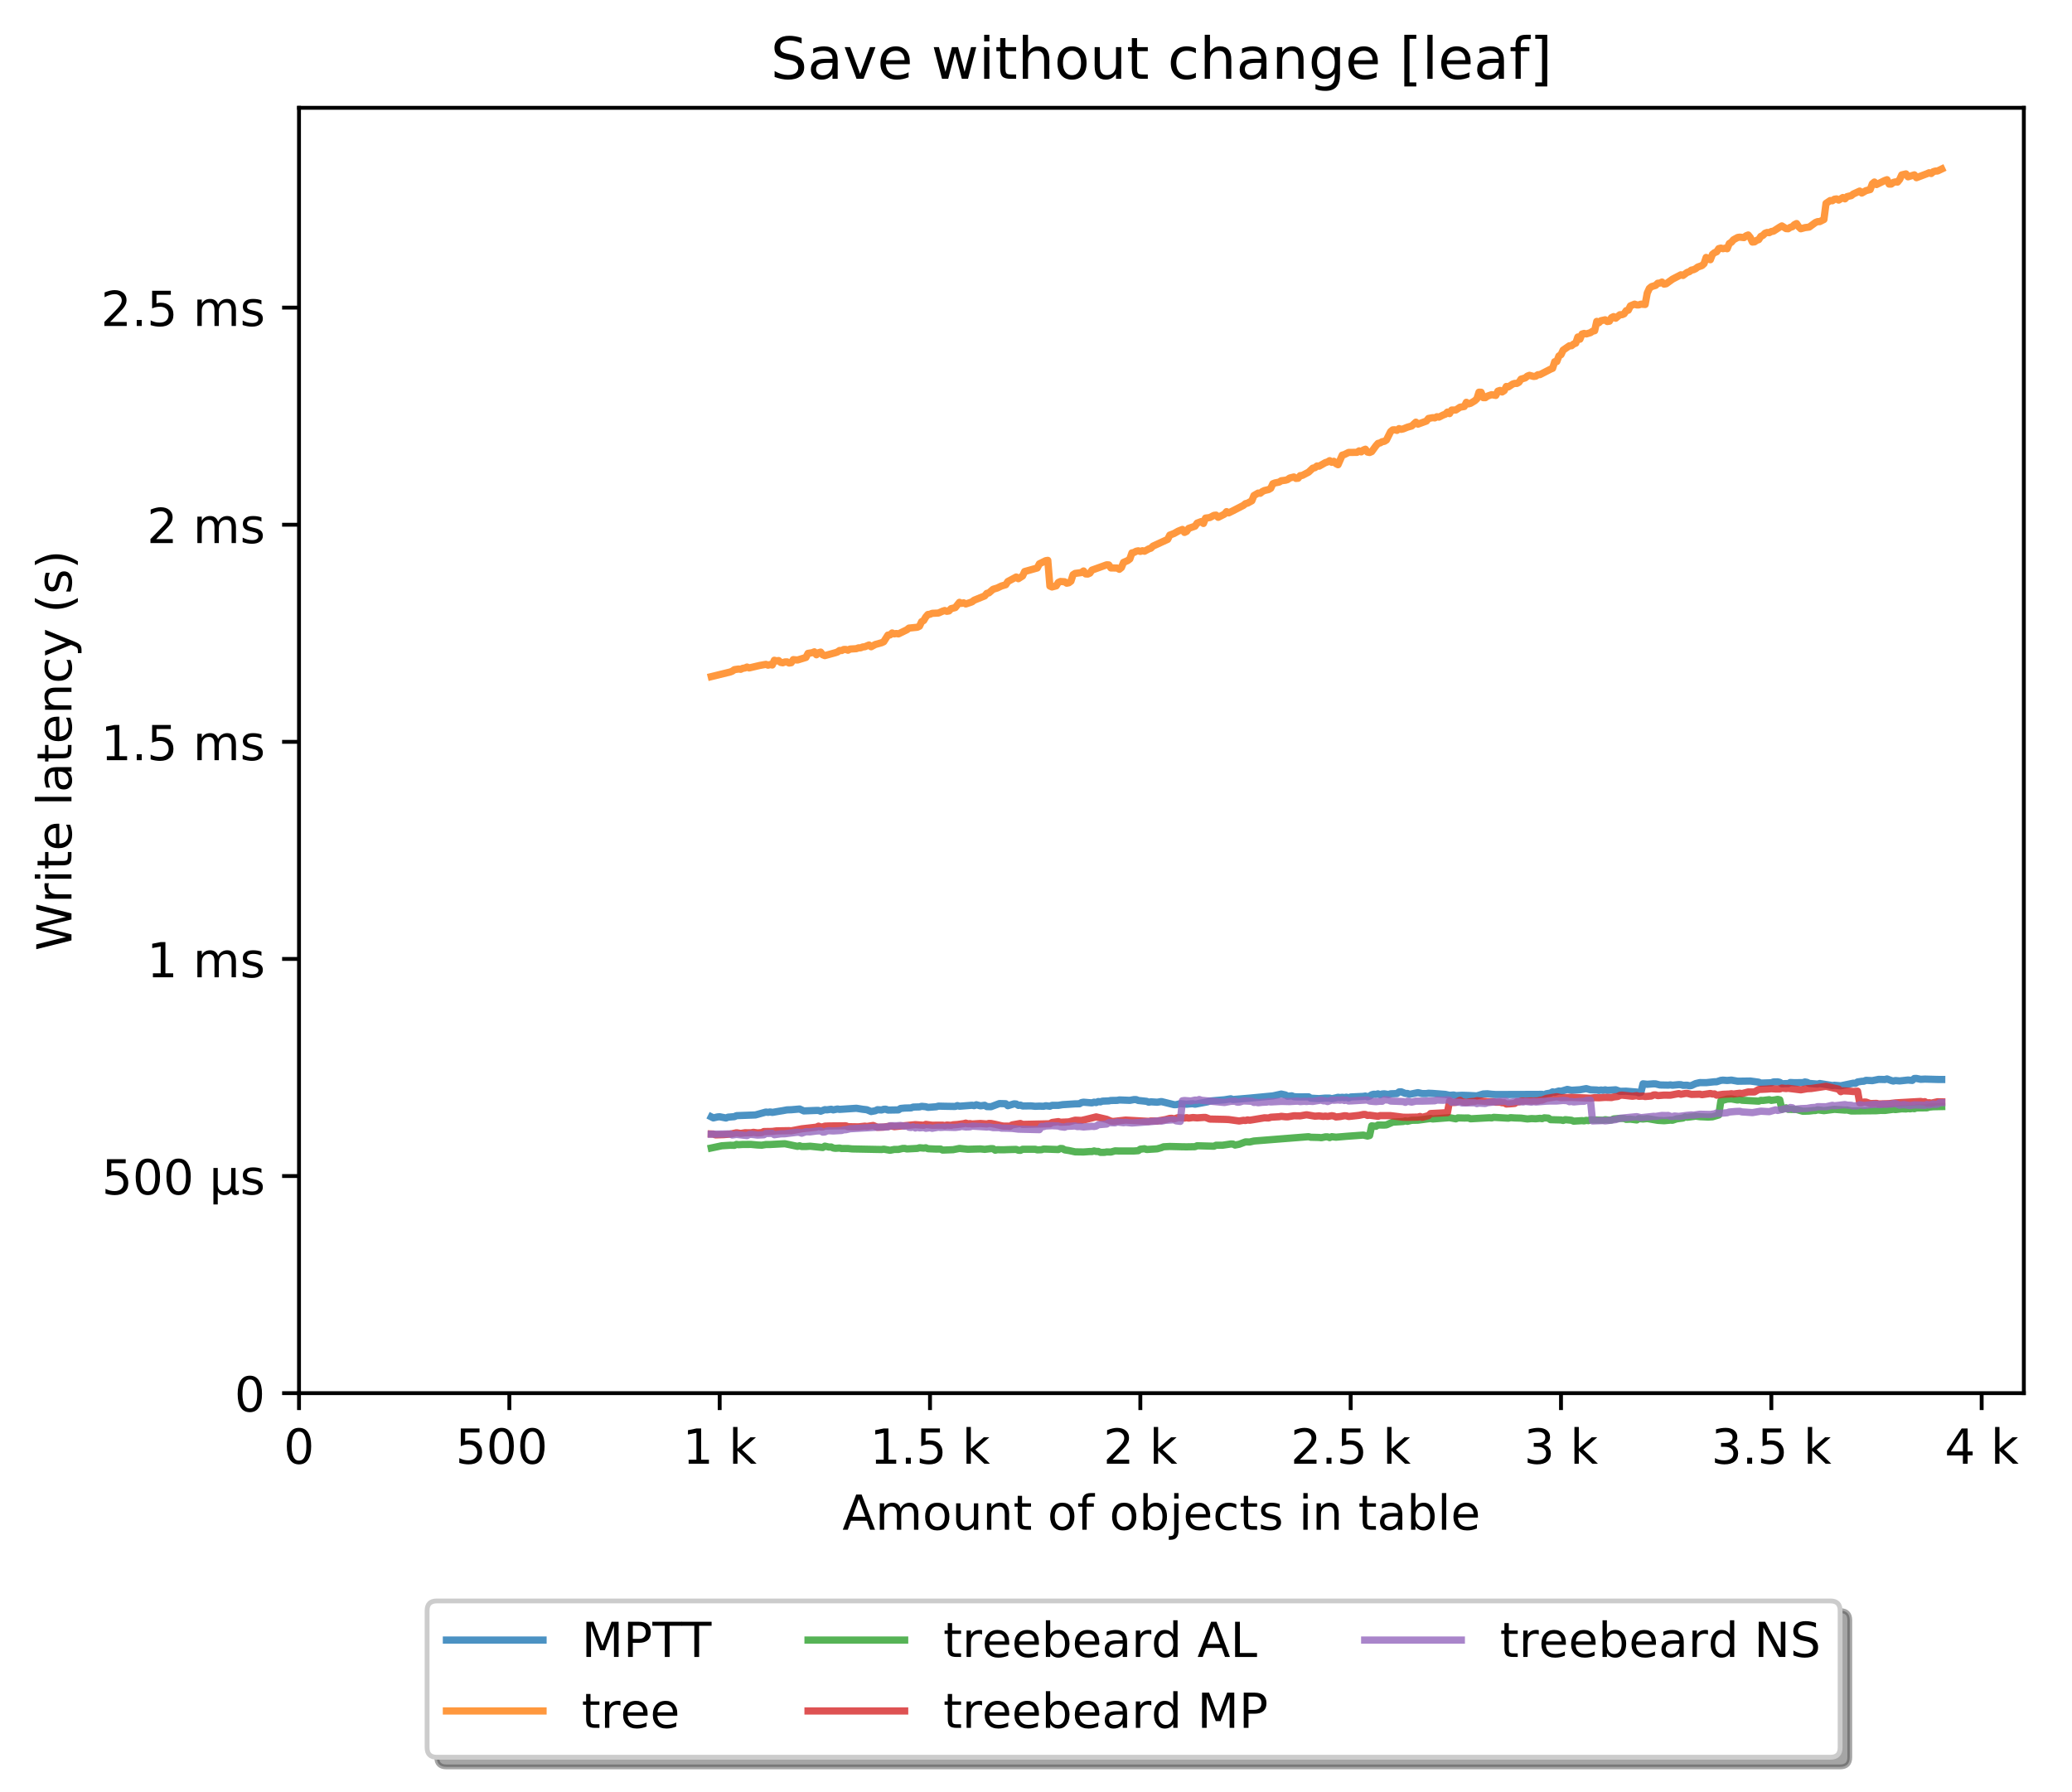 <?xml version="1.0" encoding="utf-8" standalone="no"?>
<!DOCTYPE svg PUBLIC "-//W3C//DTD SVG 1.1//EN"
  "http://www.w3.org/Graphics/SVG/1.1/DTD/svg11.dtd">
<!-- Created with matplotlib (http://matplotlib.org/) -->
<svg height="371pt" version="1.1" viewBox="0 0 429 371" width="429pt" xmlns="http://www.w3.org/2000/svg" xmlns:xlink="http://www.w3.org/1999/xlink">
 <defs>
  <style type="text/css">
*{stroke-linecap:butt;stroke-linejoin:round;}
  </style>
 </defs>
 <g id="figure_1">
  <g id="patch_1">
   <path d="M 0 371.002 
L 429.729 371.002 
L 429.729 0 
L 0 0 
z
" style="fill:#ffffff;"/>
  </g>
  <g id="axes_1">
   <g id="patch_2">
    <path d="M 61.909 288.43 
L 419.029 288.43 
L 419.029 22.318 
L 61.909 22.318 
z
" style="fill:#ffffff;"/>
   </g>
   <g id="matplotlib.axis_1">
    <g id="xtick_1">
     <g id="line2d_1">
      <defs>
       <path d="M 0 0 
L 0 3.5 
" id="m30ef0de506" style="stroke:#000000;stroke-width:0.8;"/>
      </defs>
      <g>
       <use style="stroke:#000000;stroke-width:0.8;" x="61.909" xlink:href="#m30ef0de506" y="288.43"/>
      </g>
     </g>
     <g id="text_1">
      <!-- 0 -->
      <defs>
       <path d="M 31.781 66.406 
Q 24.172 66.406 20.328 58.906 
Q 16.5 51.422 16.5 36.375 
Q 16.5 21.391 20.328 13.891 
Q 24.172 6.391 31.781 6.391 
Q 39.453 6.391 43.281 13.891 
Q 47.125 21.391 47.125 36.375 
Q 47.125 51.422 43.281 58.906 
Q 39.453 66.406 31.781 66.406 
z
M 31.781 74.219 
Q 44.047 74.219 50.516 64.516 
Q 56.984 54.828 56.984 36.375 
Q 56.984 17.969 50.516 8.266 
Q 44.047 -1.422 31.781 -1.422 
Q 19.531 -1.422 13.062 8.266 
Q 6.594 17.969 6.594 36.375 
Q 6.594 54.828 13.062 64.516 
Q 19.531 74.219 31.781 74.219 
z
" id="DejaVuSans-30"/>
      </defs>
      <g transform="translate(58.728 303.029)scale(0.1 -0.1)">
       <use xlink:href="#DejaVuSans-30"/>
      </g>
     </g>
    </g>
    <g id="xtick_2">
     <g id="line2d_2">
      <g>
       <use style="stroke:#000000;stroke-width:0.8;" x="105.458" xlink:href="#m30ef0de506" y="288.43"/>
      </g>
     </g>
     <g id="text_2">
      <!-- 500  -->
      <defs>
       <path d="M 10.797 72.906 
L 49.516 72.906 
L 49.516 64.594 
L 19.828 64.594 
L 19.828 46.734 
Q 21.969 47.469 24.109 47.828 
Q 26.266 48.188 28.422 48.188 
Q 40.625 48.188 47.75 41.5 
Q 54.891 34.812 54.891 23.391 
Q 54.891 11.625 47.562 5.094 
Q 40.234 -1.422 26.906 -1.422 
Q 22.312 -1.422 17.547 -0.641 
Q 12.797 0.141 7.719 1.703 
L 7.719 11.625 
Q 12.109 9.234 16.797 8.062 
Q 21.484 6.891 26.703 6.891 
Q 35.156 6.891 40.078 11.328 
Q 45.016 15.766 45.016 23.391 
Q 45.016 31 40.078 35.438 
Q 35.156 39.891 26.703 39.891 
Q 22.75 39.891 18.812 39.016 
Q 14.891 38.141 10.797 36.281 
z
" id="DejaVuSans-35"/>
       <path id="DejaVuSans-20"/>
      </defs>
      <g transform="translate(94.325 303.029)scale(0.1 -0.1)">
       <use xlink:href="#DejaVuSans-35"/>
       <use x="63.623" xlink:href="#DejaVuSans-30"/>
       <use x="127.246" xlink:href="#DejaVuSans-30"/>
       <use x="190.869" xlink:href="#DejaVuSans-20"/>
      </g>
     </g>
    </g>
    <g id="xtick_3">
     <g id="line2d_3">
      <g>
       <use style="stroke:#000000;stroke-width:0.8;" x="149.007" xlink:href="#m30ef0de506" y="288.43"/>
      </g>
     </g>
     <g id="text_3">
      <!-- 1 k -->
      <defs>
       <path d="M 12.406 8.297 
L 28.516 8.297 
L 28.516 63.922 
L 10.984 60.406 
L 10.984 69.391 
L 28.422 72.906 
L 38.281 72.906 
L 38.281 8.297 
L 54.391 8.297 
L 54.391 0 
L 12.406 0 
z
" id="DejaVuSans-31"/>
       <path d="M 9.078 75.984 
L 18.109 75.984 
L 18.109 31.109 
L 44.922 54.688 
L 56.391 54.688 
L 27.391 29.109 
L 57.625 0 
L 45.906 0 
L 18.109 26.703 
L 18.109 0 
L 9.078 0 
z
" id="DejaVuSans-6b"/>
      </defs>
      <g transform="translate(141.341 303.029)scale(0.1 -0.1)">
       <use xlink:href="#DejaVuSans-31"/>
       <use x="63.623" xlink:href="#DejaVuSans-20"/>
       <use x="95.41" xlink:href="#DejaVuSans-6b"/>
      </g>
     </g>
    </g>
    <g id="xtick_4">
     <g id="line2d_4">
      <g>
       <use style="stroke:#000000;stroke-width:0.8;" x="192.555" xlink:href="#m30ef0de506" y="288.43"/>
      </g>
     </g>
     <g id="text_4">
      <!-- 1.5 k -->
      <defs>
       <path d="M 10.688 12.406 
L 21 12.406 
L 21 0 
L 10.688 0 
z
" id="DejaVuSans-2e"/>
      </defs>
      <g transform="translate(180.119 303.029)scale(0.1 -0.1)">
       <use xlink:href="#DejaVuSans-31"/>
       <use x="63.623" xlink:href="#DejaVuSans-2e"/>
       <use x="95.41" xlink:href="#DejaVuSans-35"/>
       <use x="159.033" xlink:href="#DejaVuSans-20"/>
       <use x="190.82" xlink:href="#DejaVuSans-6b"/>
      </g>
     </g>
    </g>
    <g id="xtick_5">
     <g id="line2d_5">
      <g>
       <use style="stroke:#000000;stroke-width:0.8;" x="236.104" xlink:href="#m30ef0de506" y="288.43"/>
      </g>
     </g>
     <g id="text_5">
      <!-- 2 k -->
      <defs>
       <path d="M 19.188 8.297 
L 53.609 8.297 
L 53.609 0 
L 7.328 0 
L 7.328 8.297 
Q 12.938 14.109 22.625 23.891 
Q 32.328 33.688 34.812 36.531 
Q 39.547 41.844 41.422 45.531 
Q 43.312 49.219 43.312 52.781 
Q 43.312 58.594 39.234 62.25 
Q 35.156 65.922 28.609 65.922 
Q 23.969 65.922 18.812 64.312 
Q 13.672 62.703 7.812 59.422 
L 7.812 69.391 
Q 13.766 71.781 18.938 73 
Q 24.125 74.219 28.422 74.219 
Q 39.75 74.219 46.484 68.547 
Q 53.219 62.891 53.219 53.422 
Q 53.219 48.922 51.531 44.891 
Q 49.859 40.875 45.406 35.406 
Q 44.188 33.984 37.641 27.219 
Q 31.109 20.453 19.188 8.297 
z
" id="DejaVuSans-32"/>
      </defs>
      <g transform="translate(228.438 303.029)scale(0.1 -0.1)">
       <use xlink:href="#DejaVuSans-32"/>
       <use x="63.623" xlink:href="#DejaVuSans-20"/>
       <use x="95.41" xlink:href="#DejaVuSans-6b"/>
      </g>
     </g>
    </g>
    <g id="xtick_6">
     <g id="line2d_6">
      <g>
       <use style="stroke:#000000;stroke-width:0.8;" x="279.652" xlink:href="#m30ef0de506" y="288.43"/>
      </g>
     </g>
     <g id="text_6">
      <!-- 2.5 k -->
      <g transform="translate(267.216 303.029)scale(0.1 -0.1)">
       <use xlink:href="#DejaVuSans-32"/>
       <use x="63.623" xlink:href="#DejaVuSans-2e"/>
       <use x="95.41" xlink:href="#DejaVuSans-35"/>
       <use x="159.033" xlink:href="#DejaVuSans-20"/>
       <use x="190.82" xlink:href="#DejaVuSans-6b"/>
      </g>
     </g>
    </g>
    <g id="xtick_7">
     <g id="line2d_7">
      <g>
       <use style="stroke:#000000;stroke-width:0.8;" x="323.201" xlink:href="#m30ef0de506" y="288.43"/>
      </g>
     </g>
     <g id="text_7">
      <!-- 3 k -->
      <defs>
       <path d="M 40.578 39.312 
Q 47.656 37.797 51.625 33 
Q 55.609 28.219 55.609 21.188 
Q 55.609 10.406 48.188 4.484 
Q 40.766 -1.422 27.094 -1.422 
Q 22.516 -1.422 17.656 -0.516 
Q 12.797 0.391 7.625 2.203 
L 7.625 11.719 
Q 11.719 9.328 16.594 8.109 
Q 21.484 6.891 26.812 6.891 
Q 36.078 6.891 40.938 10.547 
Q 45.797 14.203 45.797 21.188 
Q 45.797 27.641 41.281 31.266 
Q 36.766 34.906 28.719 34.906 
L 20.219 34.906 
L 20.219 43.016 
L 29.109 43.016 
Q 36.375 43.016 40.234 45.922 
Q 44.094 48.828 44.094 54.297 
Q 44.094 59.906 40.109 62.906 
Q 36.141 65.922 28.719 65.922 
Q 24.656 65.922 20.016 65.031 
Q 15.375 64.156 9.812 62.312 
L 9.812 71.094 
Q 15.438 72.656 20.344 73.438 
Q 25.25 74.219 29.594 74.219 
Q 40.828 74.219 47.359 69.109 
Q 53.906 64.016 53.906 55.328 
Q 53.906 49.266 50.438 45.094 
Q 46.969 40.922 40.578 39.312 
z
" id="DejaVuSans-33"/>
      </defs>
      <g transform="translate(315.535 303.029)scale(0.1 -0.1)">
       <use xlink:href="#DejaVuSans-33"/>
       <use x="63.623" xlink:href="#DejaVuSans-20"/>
       <use x="95.41" xlink:href="#DejaVuSans-6b"/>
      </g>
     </g>
    </g>
    <g id="xtick_8">
     <g id="line2d_8">
      <g>
       <use style="stroke:#000000;stroke-width:0.8;" x="366.749" xlink:href="#m30ef0de506" y="288.43"/>
      </g>
     </g>
     <g id="text_8">
      <!-- 3.5 k -->
      <g transform="translate(354.313 303.029)scale(0.1 -0.1)">
       <use xlink:href="#DejaVuSans-33"/>
       <use x="63.623" xlink:href="#DejaVuSans-2e"/>
       <use x="95.41" xlink:href="#DejaVuSans-35"/>
       <use x="159.033" xlink:href="#DejaVuSans-20"/>
       <use x="190.82" xlink:href="#DejaVuSans-6b"/>
      </g>
     </g>
    </g>
    <g id="xtick_9">
     <g id="line2d_9">
      <g>
       <use style="stroke:#000000;stroke-width:0.8;" x="410.298" xlink:href="#m30ef0de506" y="288.43"/>
      </g>
     </g>
     <g id="text_9">
      <!-- 4 k -->
      <defs>
       <path d="M 37.797 64.312 
L 12.891 25.391 
L 37.797 25.391 
z
M 35.203 72.906 
L 47.609 72.906 
L 47.609 25.391 
L 58.016 25.391 
L 58.016 17.188 
L 47.609 17.188 
L 47.609 0 
L 37.797 0 
L 37.797 17.188 
L 4.891 17.188 
L 4.891 26.703 
z
" id="DejaVuSans-34"/>
      </defs>
      <g transform="translate(402.632 303.029)scale(0.1 -0.1)">
       <use xlink:href="#DejaVuSans-34"/>
       <use x="63.623" xlink:href="#DejaVuSans-20"/>
       <use x="95.41" xlink:href="#DejaVuSans-6b"/>
      </g>
     </g>
    </g>
    <g id="text_10">
     <!-- Amount of objects in table -->
     <defs>
      <path d="M 34.188 63.188 
L 20.797 26.906 
L 47.609 26.906 
z
M 28.609 72.906 
L 39.797 72.906 
L 67.578 0 
L 57.328 0 
L 50.688 18.703 
L 17.828 18.703 
L 11.188 0 
L 0.781 0 
z
" id="DejaVuSans-41"/>
      <path d="M 52 44.188 
Q 55.375 50.25 60.062 53.125 
Q 64.75 56 71.094 56 
Q 79.641 56 84.281 50.016 
Q 88.922 44.047 88.922 33.016 
L 88.922 0 
L 79.891 0 
L 79.891 32.719 
Q 79.891 40.578 77.094 44.375 
Q 74.312 48.188 68.609 48.188 
Q 61.625 48.188 57.562 43.547 
Q 53.516 38.922 53.516 30.906 
L 53.516 0 
L 44.484 0 
L 44.484 32.719 
Q 44.484 40.625 41.703 44.406 
Q 38.922 48.188 33.109 48.188 
Q 26.219 48.188 22.156 43.531 
Q 18.109 38.875 18.109 30.906 
L 18.109 0 
L 9.078 0 
L 9.078 54.688 
L 18.109 54.688 
L 18.109 46.188 
Q 21.188 51.219 25.484 53.609 
Q 29.781 56 35.688 56 
Q 41.656 56 45.828 52.969 
Q 50 49.953 52 44.188 
z
" id="DejaVuSans-6d"/>
      <path d="M 30.609 48.391 
Q 23.391 48.391 19.188 42.75 
Q 14.984 37.109 14.984 27.297 
Q 14.984 17.484 19.156 11.844 
Q 23.344 6.203 30.609 6.203 
Q 37.797 6.203 41.984 11.859 
Q 46.188 17.531 46.188 27.297 
Q 46.188 37.016 41.984 42.703 
Q 37.797 48.391 30.609 48.391 
z
M 30.609 56 
Q 42.328 56 49.016 48.375 
Q 55.719 40.766 55.719 27.297 
Q 55.719 13.875 49.016 6.219 
Q 42.328 -1.422 30.609 -1.422 
Q 18.844 -1.422 12.172 6.219 
Q 5.516 13.875 5.516 27.297 
Q 5.516 40.766 12.172 48.375 
Q 18.844 56 30.609 56 
z
" id="DejaVuSans-6f"/>
      <path d="M 8.5 21.578 
L 8.5 54.688 
L 17.484 54.688 
L 17.484 21.922 
Q 17.484 14.156 20.5 10.266 
Q 23.531 6.391 29.594 6.391 
Q 36.859 6.391 41.078 11.031 
Q 45.312 15.672 45.312 23.688 
L 45.312 54.688 
L 54.297 54.688 
L 54.297 0 
L 45.312 0 
L 45.312 8.406 
Q 42.047 3.422 37.719 1 
Q 33.406 -1.422 27.688 -1.422 
Q 18.266 -1.422 13.375 4.438 
Q 8.5 10.297 8.5 21.578 
z
M 31.109 56 
z
" id="DejaVuSans-75"/>
      <path d="M 54.891 33.016 
L 54.891 0 
L 45.906 0 
L 45.906 32.719 
Q 45.906 40.484 42.875 44.328 
Q 39.844 48.188 33.797 48.188 
Q 26.516 48.188 22.312 43.547 
Q 18.109 38.922 18.109 30.906 
L 18.109 0 
L 9.078 0 
L 9.078 54.688 
L 18.109 54.688 
L 18.109 46.188 
Q 21.344 51.125 25.703 53.562 
Q 30.078 56 35.797 56 
Q 45.219 56 50.047 50.172 
Q 54.891 44.344 54.891 33.016 
z
" id="DejaVuSans-6e"/>
      <path d="M 18.312 70.219 
L 18.312 54.688 
L 36.812 54.688 
L 36.812 47.703 
L 18.312 47.703 
L 18.312 18.016 
Q 18.312 11.328 20.141 9.422 
Q 21.969 7.516 27.594 7.516 
L 36.812 7.516 
L 36.812 0 
L 27.594 0 
Q 17.188 0 13.234 3.875 
Q 9.281 7.766 9.281 18.016 
L 9.281 47.703 
L 2.688 47.703 
L 2.688 54.688 
L 9.281 54.688 
L 9.281 70.219 
z
" id="DejaVuSans-74"/>
      <path d="M 37.109 75.984 
L 37.109 68.5 
L 28.516 68.5 
Q 23.688 68.5 21.797 66.547 
Q 19.922 64.594 19.922 59.516 
L 19.922 54.688 
L 34.719 54.688 
L 34.719 47.703 
L 19.922 47.703 
L 19.922 0 
L 10.891 0 
L 10.891 47.703 
L 2.297 47.703 
L 2.297 54.688 
L 10.891 54.688 
L 10.891 58.5 
Q 10.891 67.625 15.141 71.797 
Q 19.391 75.984 28.609 75.984 
z
" id="DejaVuSans-66"/>
      <path d="M 48.688 27.297 
Q 48.688 37.203 44.609 42.844 
Q 40.531 48.484 33.406 48.484 
Q 26.266 48.484 22.188 42.844 
Q 18.109 37.203 18.109 27.297 
Q 18.109 17.391 22.188 11.75 
Q 26.266 6.109 33.406 6.109 
Q 40.531 6.109 44.609 11.75 
Q 48.688 17.391 48.688 27.297 
z
M 18.109 46.391 
Q 20.953 51.266 25.266 53.625 
Q 29.594 56 35.594 56 
Q 45.562 56 51.781 48.094 
Q 58.016 40.188 58.016 27.297 
Q 58.016 14.406 51.781 6.484 
Q 45.562 -1.422 35.594 -1.422 
Q 29.594 -1.422 25.266 0.953 
Q 20.953 3.328 18.109 8.203 
L 18.109 0 
L 9.078 0 
L 9.078 75.984 
L 18.109 75.984 
z
" id="DejaVuSans-62"/>
      <path d="M 9.422 54.688 
L 18.406 54.688 
L 18.406 -0.984 
Q 18.406 -11.422 14.422 -16.109 
Q 10.453 -20.797 1.609 -20.797 
L -1.812 -20.797 
L -1.812 -13.188 
L 0.594 -13.188 
Q 5.719 -13.188 7.562 -10.812 
Q 9.422 -8.453 9.422 -0.984 
z
M 9.422 75.984 
L 18.406 75.984 
L 18.406 64.594 
L 9.422 64.594 
z
" id="DejaVuSans-6a"/>
      <path d="M 56.203 29.594 
L 56.203 25.203 
L 14.891 25.203 
Q 15.484 15.922 20.484 11.062 
Q 25.484 6.203 34.422 6.203 
Q 39.594 6.203 44.453 7.469 
Q 49.312 8.734 54.109 11.281 
L 54.109 2.781 
Q 49.266 0.734 44.188 -0.344 
Q 39.109 -1.422 33.891 -1.422 
Q 20.797 -1.422 13.156 6.188 
Q 5.516 13.812 5.516 26.812 
Q 5.516 40.234 12.766 48.109 
Q 20.016 56 32.328 56 
Q 43.359 56 49.781 48.891 
Q 56.203 41.797 56.203 29.594 
z
M 47.219 32.234 
Q 47.125 39.594 43.094 43.984 
Q 39.062 48.391 32.422 48.391 
Q 24.906 48.391 20.391 44.141 
Q 15.875 39.891 15.188 32.172 
z
" id="DejaVuSans-65"/>
      <path d="M 48.781 52.594 
L 48.781 44.188 
Q 44.969 46.297 41.141 47.344 
Q 37.312 48.391 33.406 48.391 
Q 24.656 48.391 19.812 42.844 
Q 14.984 37.312 14.984 27.297 
Q 14.984 17.281 19.812 11.734 
Q 24.656 6.203 33.406 6.203 
Q 37.312 6.203 41.141 7.25 
Q 44.969 8.297 48.781 10.406 
L 48.781 2.094 
Q 45.016 0.344 40.984 -0.531 
Q 36.969 -1.422 32.422 -1.422 
Q 20.062 -1.422 12.781 6.344 
Q 5.516 14.109 5.516 27.297 
Q 5.516 40.672 12.859 48.328 
Q 20.219 56 33.016 56 
Q 37.156 56 41.109 55.141 
Q 45.062 54.297 48.781 52.594 
z
" id="DejaVuSans-63"/>
      <path d="M 44.281 53.078 
L 44.281 44.578 
Q 40.484 46.531 36.375 47.5 
Q 32.281 48.484 27.875 48.484 
Q 21.188 48.484 17.844 46.438 
Q 14.5 44.391 14.5 40.281 
Q 14.5 37.156 16.891 35.375 
Q 19.281 33.594 26.516 31.984 
L 29.594 31.297 
Q 39.156 29.25 43.188 25.516 
Q 47.219 21.781 47.219 15.094 
Q 47.219 7.469 41.188 3.016 
Q 35.156 -1.422 24.609 -1.422 
Q 20.219 -1.422 15.453 -0.562 
Q 10.688 0.297 5.422 2 
L 5.422 11.281 
Q 10.406 8.688 15.234 7.391 
Q 20.062 6.109 24.812 6.109 
Q 31.156 6.109 34.562 8.281 
Q 37.984 10.453 37.984 14.406 
Q 37.984 18.062 35.516 20.016 
Q 33.062 21.969 24.703 23.781 
L 21.578 24.516 
Q 13.234 26.266 9.516 29.906 
Q 5.812 33.547 5.812 39.891 
Q 5.812 47.609 11.281 51.797 
Q 16.75 56 26.812 56 
Q 31.781 56 36.172 55.266 
Q 40.578 54.547 44.281 53.078 
z
" id="DejaVuSans-73"/>
      <path d="M 9.422 54.688 
L 18.406 54.688 
L 18.406 0 
L 9.422 0 
z
M 9.422 75.984 
L 18.406 75.984 
L 18.406 64.594 
L 9.422 64.594 
z
" id="DejaVuSans-69"/>
      <path d="M 34.281 27.484 
Q 23.391 27.484 19.188 25 
Q 14.984 22.516 14.984 16.5 
Q 14.984 11.719 18.141 8.906 
Q 21.297 6.109 26.703 6.109 
Q 34.188 6.109 38.703 11.406 
Q 43.219 16.703 43.219 25.484 
L 43.219 27.484 
z
M 52.203 31.203 
L 52.203 0 
L 43.219 0 
L 43.219 8.297 
Q 40.141 3.328 35.547 0.953 
Q 30.953 -1.422 24.312 -1.422 
Q 15.922 -1.422 10.953 3.297 
Q 6 8.016 6 15.922 
Q 6 25.141 12.172 29.828 
Q 18.359 34.516 30.609 34.516 
L 43.219 34.516 
L 43.219 35.406 
Q 43.219 41.609 39.141 45 
Q 35.062 48.391 27.688 48.391 
Q 23 48.391 18.547 47.266 
Q 14.109 46.141 10.016 43.891 
L 10.016 52.203 
Q 14.938 54.109 19.578 55.047 
Q 24.219 56 28.609 56 
Q 40.484 56 46.344 49.844 
Q 52.203 43.703 52.203 31.203 
z
" id="DejaVuSans-61"/>
      <path d="M 9.422 75.984 
L 18.406 75.984 
L 18.406 0 
L 9.422 0 
z
" id="DejaVuSans-6c"/>
     </defs>
     <g transform="translate(174.411 316.707)scale(0.1 -0.1)">
      <use xlink:href="#DejaVuSans-41"/>
      <use x="68.408" xlink:href="#DejaVuSans-6d"/>
      <use x="165.82" xlink:href="#DejaVuSans-6f"/>
      <use x="227.002" xlink:href="#DejaVuSans-75"/>
      <use x="290.381" xlink:href="#DejaVuSans-6e"/>
      <use x="353.76" xlink:href="#DejaVuSans-74"/>
      <use x="392.969" xlink:href="#DejaVuSans-20"/>
      <use x="424.756" xlink:href="#DejaVuSans-6f"/>
      <use x="485.938" xlink:href="#DejaVuSans-66"/>
      <use x="521.143" xlink:href="#DejaVuSans-20"/>
      <use x="552.93" xlink:href="#DejaVuSans-6f"/>
      <use x="614.111" xlink:href="#DejaVuSans-62"/>
      <use x="677.588" xlink:href="#DejaVuSans-6a"/>
      <use x="705.371" xlink:href="#DejaVuSans-65"/>
      <use x="766.895" xlink:href="#DejaVuSans-63"/>
      <use x="821.875" xlink:href="#DejaVuSans-74"/>
      <use x="861.084" xlink:href="#DejaVuSans-73"/>
      <use x="913.184" xlink:href="#DejaVuSans-20"/>
      <use x="944.971" xlink:href="#DejaVuSans-69"/>
      <use x="972.754" xlink:href="#DejaVuSans-6e"/>
      <use x="1036.133" xlink:href="#DejaVuSans-20"/>
      <use x="1067.92" xlink:href="#DejaVuSans-74"/>
      <use x="1107.129" xlink:href="#DejaVuSans-61"/>
      <use x="1168.408" xlink:href="#DejaVuSans-62"/>
      <use x="1231.885" xlink:href="#DejaVuSans-6c"/>
      <use x="1259.668" xlink:href="#DejaVuSans-65"/>
     </g>
    </g>
   </g>
   <g id="matplotlib.axis_2">
    <g id="ytick_1">
     <g id="line2d_10">
      <defs>
       <path d="M 0 0 
L -3.5 0 
" id="m15bd035784" style="stroke:#000000;stroke-width:0.8;"/>
      </defs>
      <g>
       <use style="stroke:#000000;stroke-width:0.8;" x="61.909" xlink:href="#m15bd035784" y="288.43"/>
      </g>
     </g>
     <g id="text_11">
      <!-- 0 -->
      <g transform="translate(48.547 292.229)scale(0.1 -0.1)">
       <use xlink:href="#DejaVuSans-30"/>
      </g>
     </g>
    </g>
    <g id="ytick_2">
     <g id="line2d_11">
      <g>
       <use style="stroke:#000000;stroke-width:0.8;" x="61.909" xlink:href="#m15bd035784" y="243.481"/>
      </g>
     </g>
     <g id="text_12">
      <!-- 500 µs -->
      <defs>
       <path d="M 8.5 -20.797 
L 8.5 54.688 
L 17.484 54.688 
L 17.484 20.703 
Q 17.484 13.625 20.844 10 
Q 24.219 6.391 30.812 6.391 
Q 38.031 6.391 41.672 10.484 
Q 45.312 14.594 45.312 22.797 
L 45.312 54.688 
L 54.297 54.688 
L 54.297 12.594 
Q 54.297 9.672 55.141 8.281 
Q 56 6.891 57.812 6.891 
Q 58.25 6.891 59.031 7.156 
Q 59.812 7.422 61.188 8.016 
L 61.188 0.781 
Q 59.188 -0.344 57.391 -0.875 
Q 55.609 -1.422 53.906 -1.422 
Q 50.531 -1.422 48.531 0.484 
Q 46.531 2.391 45.797 6.297 
Q 43.359 2.438 39.812 0.5 
Q 36.281 -1.422 31.5 -1.422 
Q 26.516 -1.422 23.016 0.484 
Q 19.531 2.391 17.484 6.203 
L 17.484 -20.797 
z
" id="DejaVuSans-b5"/>
      </defs>
      <g transform="translate(21.072 247.281)scale(0.1 -0.1)">
       <use xlink:href="#DejaVuSans-35"/>
       <use x="63.623" xlink:href="#DejaVuSans-30"/>
       <use x="127.246" xlink:href="#DejaVuSans-30"/>
       <use x="190.869" xlink:href="#DejaVuSans-20"/>
       <use x="222.656" xlink:href="#DejaVuSans-b5"/>
       <use x="286.279" xlink:href="#DejaVuSans-73"/>
      </g>
     </g>
    </g>
    <g id="ytick_3">
     <g id="line2d_12">
      <g>
       <use style="stroke:#000000;stroke-width:0.8;" x="61.909" xlink:href="#m15bd035784" y="198.533"/>
      </g>
     </g>
     <g id="text_13">
      <!-- 1 ms -->
      <g transform="translate(30.419 202.332)scale(0.1 -0.1)">
       <use xlink:href="#DejaVuSans-31"/>
       <use x="63.623" xlink:href="#DejaVuSans-20"/>
       <use x="95.41" xlink:href="#DejaVuSans-6d"/>
       <use x="192.822" xlink:href="#DejaVuSans-73"/>
      </g>
     </g>
    </g>
    <g id="ytick_4">
     <g id="line2d_13">
      <g>
       <use style="stroke:#000000;stroke-width:0.8;" x="61.909" xlink:href="#m15bd035784" y="153.584"/>
      </g>
     </g>
     <g id="text_14">
      <!-- 1.5 ms -->
      <g transform="translate(20.878 157.383)scale(0.1 -0.1)">
       <use xlink:href="#DejaVuSans-31"/>
       <use x="63.623" xlink:href="#DejaVuSans-2e"/>
       <use x="95.41" xlink:href="#DejaVuSans-35"/>
       <use x="159.033" xlink:href="#DejaVuSans-20"/>
       <use x="190.82" xlink:href="#DejaVuSans-6d"/>
       <use x="288.232" xlink:href="#DejaVuSans-73"/>
      </g>
     </g>
    </g>
    <g id="ytick_5">
     <g id="line2d_14">
      <g>
       <use style="stroke:#000000;stroke-width:0.8;" x="61.909" xlink:href="#m15bd035784" y="108.635"/>
      </g>
     </g>
     <g id="text_15">
      <!-- 2 ms -->
      <g transform="translate(30.419 112.434)scale(0.1 -0.1)">
       <use xlink:href="#DejaVuSans-32"/>
       <use x="63.623" xlink:href="#DejaVuSans-20"/>
       <use x="95.41" xlink:href="#DejaVuSans-6d"/>
       <use x="192.822" xlink:href="#DejaVuSans-73"/>
      </g>
     </g>
    </g>
    <g id="ytick_6">
     <g id="line2d_15">
      <g>
       <use style="stroke:#000000;stroke-width:0.8;" x="61.909" xlink:href="#m15bd035784" y="63.686"/>
      </g>
     </g>
     <g id="text_16">
      <!-- 2.5 ms -->
      <g transform="translate(20.878 67.485)scale(0.1 -0.1)">
       <use xlink:href="#DejaVuSans-32"/>
       <use x="63.623" xlink:href="#DejaVuSans-2e"/>
       <use x="95.41" xlink:href="#DejaVuSans-35"/>
       <use x="159.033" xlink:href="#DejaVuSans-20"/>
       <use x="190.82" xlink:href="#DejaVuSans-6d"/>
       <use x="288.232" xlink:href="#DejaVuSans-73"/>
      </g>
     </g>
    </g>
    <g id="text_17">
     <!-- Write latency (s) -->
     <defs>
      <path d="M 3.328 72.906 
L 13.281 72.906 
L 28.609 11.281 
L 43.891 72.906 
L 54.984 72.906 
L 70.312 11.281 
L 85.594 72.906 
L 95.609 72.906 
L 77.297 0 
L 64.891 0 
L 49.516 63.281 
L 33.984 0 
L 21.578 0 
z
" id="DejaVuSans-57"/>
      <path d="M 41.109 46.297 
Q 39.594 47.172 37.812 47.578 
Q 36.031 48 33.891 48 
Q 26.266 48 22.188 43.047 
Q 18.109 38.094 18.109 28.812 
L 18.109 0 
L 9.078 0 
L 9.078 54.688 
L 18.109 54.688 
L 18.109 46.188 
Q 20.953 51.172 25.484 53.578 
Q 30.031 56 36.531 56 
Q 37.453 56 38.578 55.875 
Q 39.703 55.766 41.062 55.516 
z
" id="DejaVuSans-72"/>
      <path d="M 32.172 -5.078 
Q 28.375 -14.844 24.75 -17.812 
Q 21.141 -20.797 15.094 -20.797 
L 7.906 -20.797 
L 7.906 -13.281 
L 13.188 -13.281 
Q 16.891 -13.281 18.938 -11.516 
Q 21 -9.766 23.484 -3.219 
L 25.094 0.875 
L 2.984 54.688 
L 12.5 54.688 
L 29.594 11.922 
L 46.688 54.688 
L 56.203 54.688 
z
" id="DejaVuSans-79"/>
      <path d="M 31 75.875 
Q 24.469 64.656 21.281 53.656 
Q 18.109 42.672 18.109 31.391 
Q 18.109 20.125 21.312 9.062 
Q 24.516 -2 31 -13.188 
L 23.188 -13.188 
Q 15.875 -1.703 12.234 9.375 
Q 8.594 20.453 8.594 31.391 
Q 8.594 42.281 12.203 53.312 
Q 15.828 64.359 23.188 75.875 
z
" id="DejaVuSans-28"/>
      <path d="M 8.016 75.875 
L 15.828 75.875 
Q 23.141 64.359 26.781 53.312 
Q 30.422 42.281 30.422 31.391 
Q 30.422 20.453 26.781 9.375 
Q 23.141 -1.703 15.828 -13.188 
L 8.016 -13.188 
Q 14.5 -2 17.703 9.062 
Q 20.906 20.125 20.906 31.391 
Q 20.906 42.672 17.703 53.656 
Q 14.5 64.656 8.016 75.875 
z
" id="DejaVuSans-29"/>
     </defs>
     <g transform="translate(14.798 196.848)rotate(-90)scale(0.1 -0.1)">
      <use xlink:href="#DejaVuSans-57"/>
      <use x="98.814" xlink:href="#DejaVuSans-72"/>
      <use x="139.928" xlink:href="#DejaVuSans-69"/>
      <use x="167.711" xlink:href="#DejaVuSans-74"/>
      <use x="206.92" xlink:href="#DejaVuSans-65"/>
      <use x="268.443" xlink:href="#DejaVuSans-20"/>
      <use x="300.23" xlink:href="#DejaVuSans-6c"/>
      <use x="328.014" xlink:href="#DejaVuSans-61"/>
      <use x="389.293" xlink:href="#DejaVuSans-74"/>
      <use x="428.502" xlink:href="#DejaVuSans-65"/>
      <use x="490.025" xlink:href="#DejaVuSans-6e"/>
      <use x="553.404" xlink:href="#DejaVuSans-63"/>
      <use x="608.385" xlink:href="#DejaVuSans-79"/>
      <use x="667.564" xlink:href="#DejaVuSans-20"/>
      <use x="699.352" xlink:href="#DejaVuSans-28"/>
      <use x="738.365" xlink:href="#DejaVuSans-73"/>
      <use x="790.465" xlink:href="#DejaVuSans-29"/>
     </g>
    </g>
   </g>
   <g id="line2d_16">
    <path clip-path="url(#p0683e702f7)" d="M 147.265 231.223 
L 147.7 231.441 
L 148.571 231.239 
L 149.007 231.204 
L 150.313 231.461 
L 150.748 231.286 
L 152.055 231.18 
L 152.49 230.974 
L 156.41 230.829 
L 158.587 230.228 
L 159.023 230.292 
L 159.458 230.204 
L 159.894 230.302 
L 161.2 230.081 
L 162.071 229.941 
L 162.942 229.78 
L 163.813 229.753 
L 165.555 229.601 
L 166.426 229.994 
L 169.039 229.892 
L 169.474 229.893 
L 169.91 230.058 
L 170.781 229.733 
L 171.216 229.774 
L 172.087 229.647 
L 172.523 229.783 
L 173.394 229.599 
L 173.829 229.677 
L 177.313 229.448 
L 178.62 229.655 
L 179.49 229.754 
L 180.361 230.121 
L 181.232 229.963 
L 181.668 229.746 
L 182.539 229.801 
L 182.974 229.653 
L 183.41 229.641 
L 183.845 229.82 
L 186.023 229.781 
L 186.458 229.486 
L 187.329 229.4 
L 188.636 229.368 
L 189.071 229.198 
L 190.378 229.164 
L 190.813 229.043 
L 191.684 229.124 
L 192.12 229.259 
L 193.862 229.132 
L 194.297 229.001 
L 195.603 229.033 
L 197.781 229.071 
L 198.216 228.892 
L 198.652 229.025 
L 201.265 228.822 
L 201.7 228.905 
L 202.136 228.723 
L 203.007 228.947 
L 203.878 228.825 
L 204.313 229.098 
L 205.184 229.125 
L 206.926 228.47 
L 208.233 228.506 
L 208.668 228.915 
L 209.974 228.528 
L 210.41 228.566 
L 210.845 228.85 
L 211.281 228.791 
L 211.716 228.974 
L 213.458 228.948 
L 214.329 229.04 
L 215.2 229.003 
L 216.071 229.038 
L 216.507 228.921 
L 217.378 229.028 
L 217.813 228.839 
L 219.12 228.842 
L 219.991 228.7 
L 222.604 228.533 
L 223.475 228.519 
L 223.91 228.269 
L 224.346 228.189 
L 226.087 228.331 
L 226.523 228.182 
L 226.958 228.262 
L 227.394 228.055 
L 227.829 228.124 
L 228.265 227.971 
L 229.571 227.924 
L 230.007 227.833 
L 231.313 227.813 
L 231.749 227.722 
L 233.926 227.809 
L 234.797 227.648 
L 235.233 227.647 
L 235.668 227.831 
L 237.41 228.012 
L 237.846 228.195 
L 238.281 228.108 
L 239.588 228.194 
L 240.458 228.057 
L 243.071 228.698 
L 243.507 228.706 
L 244.378 228.489 
L 245.684 228.602 
L 246.555 228.524 
L 246.991 228.506 
L 247.426 228.604 
L 250.039 228.109 
L 250.475 227.948 
L 253.523 227.691 
L 254.83 227.481 
L 255.265 227.637 
L 256.136 227.563 
L 258.749 227.344 
L 263.539 226.889 
L 265.281 226.505 
L 266.152 226.696 
L 266.588 226.957 
L 267.459 226.871 
L 267.894 227.05 
L 268.765 227.093 
L 270.942 227.077 
L 271.378 227.356 
L 273.12 227.449 
L 274.426 227.337 
L 275.297 227.346 
L 275.733 227.474 
L 276.604 227.28 
L 277.039 227.168 
L 277.475 227.233 
L 277.91 227.17 
L 278.346 227.233 
L 278.781 227.148 
L 279.217 227.313 
L 279.652 227.107 
L 282.265 226.987 
L 282.701 226.914 
L 283.136 227.066 
L 283.572 226.933 
L 284.007 226.649 
L 284.443 226.537 
L 284.878 226.577 
L 285.314 226.458 
L 285.749 226.647 
L 286.184 226.487 
L 286.62 226.455 
L 287.491 226.598 
L 287.926 226.445 
L 289.233 226.402 
L 289.668 226.06 
L 290.104 226.037 
L 290.975 226.385 
L 291.41 226.375 
L 291.846 226.552 
L 293.588 226.206 
L 294.459 226.405 
L 295.33 226.398 
L 295.765 226.332 
L 296.636 226.374 
L 299.249 226.571 
L 300.12 226.771 
L 300.991 226.703 
L 301.426 226.822 
L 302.733 226.757 
L 304.039 226.797 
L 305.781 226.882 
L 307.088 226.489 
L 307.959 226.448 
L 308.83 226.542 
L 309.701 226.601 
L 318.41 226.573 
L 319.281 226.563 
L 319.717 226.666 
L 320.152 226.443 
L 321.023 226.304 
L 321.459 226.051 
L 321.894 226.135 
L 322.765 225.871 
L 323.201 225.931 
L 324.507 225.541 
L 325.378 225.723 
L 327.12 225.613 
L 328.427 225.375 
L 329.298 225.618 
L 330.604 225.666 
L 331.04 225.748 
L 331.475 225.663 
L 331.91 225.724 
L 332.346 225.631 
L 332.781 225.73 
L 334.088 225.651 
L 334.523 225.619 
L 335.394 225.942 
L 336.701 225.91 
L 338.878 226.089 
L 339.314 226.256 
L 339.749 226.153 
L 340.185 224.381 
L 341.056 224.481 
L 342.362 224.382 
L 342.798 224.395 
L 343.669 224.619 
L 345.411 224.654 
L 345.846 224.601 
L 346.281 224.673 
L 347.588 224.548 
L 348.023 224.564 
L 348.459 224.695 
L 349.33 224.67 
L 349.765 224.784 
L 350.201 224.738 
L 351.072 224.334 
L 351.943 224.131 
L 353.249 224.143 
L 354.991 223.96 
L 355.427 223.96 
L 356.298 223.671 
L 356.733 223.626 
L 357.604 223.69 
L 358.475 223.615 
L 359.782 223.848 
L 362.394 223.81 
L 364.136 224.046 
L 364.572 224.232 
L 366.749 224.166 
L 367.185 223.999 
L 368.056 223.98 
L 368.491 224.069 
L 368.927 224.375 
L 369.798 224.334 
L 370.233 224.346 
L 370.669 224.11 
L 371.54 224.156 
L 373.282 224.132 
L 373.717 223.998 
L 374.153 224.083 
L 374.588 224.296 
L 376.33 224.445 
L 376.765 224.317 
L 379.378 224.742 
L 379.814 224.688 
L 381.12 224.793 
L 383.733 224.247 
L 384.169 224.293 
L 384.604 223.999 
L 385.475 223.869 
L 385.911 223.847 
L 386.346 223.664 
L 387.653 223.728 
L 388.959 223.464 
L 389.83 223.483 
L 390.266 223.497 
L 390.701 223.372 
L 391.572 223.704 
L 392.007 223.812 
L 392.443 223.704 
L 393.314 223.788 
L 395.056 223.599 
L 395.927 223.68 
L 396.362 223.278 
L 396.798 223.272 
L 397.669 223.454 
L 398.54 223.406 
L 401.153 223.48 
L 402.024 223.486 
L 402.024 223.486 
" style="fill:none;opacity:0.8;stroke:#1f77b4;stroke-linecap:square;stroke-width:1.5;"/>
   </g>
   <g id="line2d_17">
    <path clip-path="url(#p0683e702f7)" d="M 147.265 140.083 
L 151.184 139.122 
L 151.619 138.95 
L 152.055 138.639 
L 152.926 138.511 
L 153.361 138.566 
L 153.797 138.358 
L 154.232 138.297 
L 154.668 138.1 
L 155.103 138.284 
L 157.281 137.774 
L 158.587 137.542 
L 159.023 137.716 
L 159.458 137.58 
L 159.894 137.674 
L 160.329 136.694 
L 160.765 136.833 
L 161.2 136.752 
L 161.636 137.142 
L 162.071 137.215 
L 162.507 137.042 
L 162.942 137.028 
L 163.378 137.269 
L 163.813 137.204 
L 164.249 136.565 
L 165.119 136.645 
L 166.861 136.113 
L 167.297 135.266 
L 168.168 135.133 
L 168.603 134.95 
L 169.039 135.558 
L 169.474 135.14 
L 169.91 135.004 
L 170.345 135.562 
L 170.781 135.731 
L 172.958 135.131 
L 173.394 134.983 
L 173.829 134.67 
L 174.265 134.683 
L 174.7 134.464 
L 175.136 134.46 
L 175.571 134.617 
L 176.007 134.375 
L 177.313 134.296 
L 177.749 134.121 
L 178.184 134.127 
L 178.62 133.941 
L 179.055 133.899 
L 179.926 133.533 
L 180.361 133.896 
L 181.232 133.43 
L 182.539 133.063 
L 182.974 132.856 
L 183.845 131.481 
L 184.281 131.45 
L 184.716 131.042 
L 185.152 131.234 
L 185.587 131.156 
L 186.023 131.236 
L 187.765 130.386 
L 188.2 130.035 
L 189.942 129.858 
L 190.378 129.639 
L 190.813 128.71 
L 191.249 128.462 
L 191.684 127.724 
L 192.12 127.22 
L 192.555 127.173 
L 192.991 126.978 
L 194.297 126.918 
L 195.168 126.534 
L 195.603 126.395 
L 196.039 126.561 
L 196.474 126.485 
L 196.91 126.015 
L 197.781 125.79 
L 198.652 124.703 
L 199.087 124.92 
L 199.523 124.806 
L 199.958 125.039 
L 200.829 124.754 
L 201.265 124.591 
L 201.7 124.257 
L 203.878 123.374 
L 204.313 122.851 
L 204.749 122.745 
L 205.62 121.996 
L 206.491 121.733 
L 207.362 121.315 
L 208.233 121.057 
L 208.668 120.392 
L 210.41 119.455 
L 210.845 119.807 
L 211.716 119.248 
L 212.152 118.324 
L 214.765 117.589 
L 215.2 116.728 
L 216.507 116.083 
L 216.942 116.012 
L 217.378 121.332 
L 217.813 121.52 
L 218.684 121.289 
L 219.12 120.59 
L 219.555 120.39 
L 220.426 120.439 
L 220.862 120.74 
L 221.297 120.652 
L 221.733 120.326 
L 222.168 118.989 
L 222.604 118.713 
L 223.91 118.542 
L 224.346 118.21 
L 224.781 118.82 
L 225.216 118.847 
L 225.652 118.661 
L 226.087 118.028 
L 226.958 117.717 
L 229.136 116.931 
L 229.571 116.956 
L 230.007 117.581 
L 231.313 117.6 
L 231.749 117.86 
L 232.184 117.504 
L 232.62 116.434 
L 233.491 116.055 
L 233.926 115.721 
L 234.362 114.466 
L 234.797 114.375 
L 235.233 114.124 
L 235.668 114.034 
L 236.104 114.158 
L 236.539 114.014 
L 236.975 114.118 
L 237.846 113.639 
L 238.281 113.494 
L 238.717 113.068 
L 241.765 111.666 
L 242.2 110.783 
L 243.071 110.454 
L 243.942 109.963 
L 244.813 109.612 
L 245.249 110.227 
L 245.684 110.012 
L 246.12 109.388 
L 247.426 108.933 
L 247.862 108.3 
L 248.733 107.974 
L 249.168 108.372 
L 249.604 107.26 
L 250.475 107.152 
L 251.346 106.694 
L 251.781 106.65 
L 252.217 107.1 
L 253.523 106.438 
L 253.959 105.925 
L 254.394 106.184 
L 255.265 105.754 
L 257.442 104.63 
L 257.878 104.271 
L 258.313 104.162 
L 259.184 103.683 
L 259.62 102.592 
L 260.491 102.085 
L 260.926 102.126 
L 261.362 101.766 
L 261.797 101.555 
L 262.668 101.351 
L 263.104 101.09 
L 263.539 100.152 
L 263.975 99.982 
L 264.846 99.811 
L 265.281 99.53 
L 266.152 99.422 
L 266.588 99.295 
L 267.023 98.968 
L 267.894 98.749 
L 268.33 99.045 
L 268.765 99.01 
L 269.201 98.471 
L 269.636 98.427 
L 270.942 97.745 
L 271.813 96.92 
L 272.249 96.833 
L 272.684 96.474 
L 273.12 96.51 
L 274.426 95.77 
L 274.862 95.638 
L 275.297 95.373 
L 275.733 95.715 
L 276.168 95.502 
L 276.604 95.989 
L 277.039 96.211 
L 277.91 94.225 
L 278.346 94.106 
L 279.217 93.67 
L 280.959 93.651 
L 281.394 93.345 
L 281.83 93.559 
L 282.265 93.181 
L 282.701 93.004 
L 283.136 93.596 
L 283.572 93.681 
L 284.007 93.497 
L 284.878 92.301 
L 285.314 91.8 
L 285.749 91.7 
L 286.184 91.44 
L 286.62 91.375 
L 287.055 91.094 
L 287.926 89.35 
L 288.362 88.996 
L 288.797 88.978 
L 289.233 89.102 
L 289.668 88.735 
L 290.104 88.888 
L 290.539 88.793 
L 291.41 88.442 
L 292.281 88.196 
L 293.152 87.403 
L 293.588 87.81 
L 295.33 87.176 
L 295.765 86.636 
L 296.636 86.47 
L 297.072 86.516 
L 297.507 86.278 
L 297.943 86.355 
L 298.814 85.91 
L 299.249 85.756 
L 299.685 85.311 
L 300.12 85.629 
L 300.556 84.895 
L 301.426 84.883 
L 302.297 84.302 
L 303.168 84.162 
L 303.604 83.292 
L 304.039 83.611 
L 304.475 83.497 
L 305.346 82.972 
L 305.781 82.57 
L 306.217 81.198 
L 306.652 81.208 
L 307.088 82.324 
L 307.523 82.333 
L 307.959 82.016 
L 308.83 81.712 
L 309.701 81.865 
L 310.136 80.974 
L 310.572 80.83 
L 311.007 81.15 
L 311.443 80.864 
L 311.878 80.008 
L 312.314 80.094 
L 313.185 79.517 
L 313.62 79.371 
L 314.056 79.383 
L 314.491 79.142 
L 314.927 78.493 
L 315.798 78.239 
L 316.233 77.87 
L 316.668 77.704 
L 317.539 77.938 
L 317.975 77.878 
L 318.41 77.579 
L 318.846 77.559 
L 321.023 76.438 
L 321.459 76.254 
L 321.894 74.886 
L 322.33 74.853 
L 322.765 73.701 
L 323.201 73.424 
L 323.636 72.492 
L 324.943 71.584 
L 325.378 71.577 
L 325.814 71.223 
L 326.249 71.054 
L 326.685 69.769 
L 327.12 70.226 
L 327.556 69.156 
L 327.991 69.031 
L 328.427 69.135 
L 329.298 68.874 
L 329.733 68.569 
L 330.169 68.47 
L 330.604 66.539 
L 331.04 66.82 
L 331.475 66.399 
L 332.346 66.211 
L 332.781 66.566 
L 333.217 66.499 
L 333.652 65.768 
L 334.088 65.551 
L 334.523 65.882 
L 335.394 65.16 
L 335.83 65.157 
L 336.265 64.968 
L 336.701 64.315 
L 337.136 64.223 
L 337.572 63.325 
L 338.443 62.964 
L 338.878 63.131 
L 339.314 63.129 
L 339.749 62.971 
L 340.62 63.039 
L 341.056 60.678 
L 341.491 59.718 
L 341.927 59.346 
L 342.798 59.076 
L 343.233 58.639 
L 343.669 58.611 
L 344.104 58.395 
L 344.54 58.823 
L 344.975 58.743 
L 346.281 57.799 
L 348.023 56.892 
L 348.459 57.03 
L 349.33 56.389 
L 349.765 56.252 
L 350.201 55.923 
L 350.636 55.837 
L 351.072 55.632 
L 351.507 55.29 
L 352.378 54.989 
L 352.814 54.582 
L 353.249 53.296 
L 353.685 53.612 
L 354.12 53.769 
L 354.556 52.653 
L 354.991 52.31 
L 355.427 52.126 
L 355.862 51.471 
L 356.298 51.364 
L 356.733 51.492 
L 357.169 51.391 
L 357.604 51.496 
L 358.04 50.424 
L 358.475 50.148 
L 358.911 49.641 
L 359.782 49.161 
L 360.217 49.099 
L 361.088 49.191 
L 361.523 48.817 
L 361.959 48.647 
L 362.394 49.18 
L 362.83 50.112 
L 363.265 50.073 
L 363.701 49.761 
L 364.136 49.608 
L 364.572 48.942 
L 365.007 48.733 
L 365.443 48.292 
L 365.878 48.129 
L 366.314 48.173 
L 366.749 47.927 
L 367.185 47.862 
L 368.491 47.018 
L 368.927 46.773 
L 369.798 47.328 
L 370.233 47.358 
L 370.669 47.067 
L 371.104 46.932 
L 371.54 46.499 
L 371.975 46.283 
L 372.411 46.946 
L 372.846 47.363 
L 373.717 47.125 
L 374.588 47.014 
L 375.895 46.062 
L 376.33 45.884 
L 376.765 45.881 
L 377.636 45.443 
L 378.072 42.106 
L 378.943 41.518 
L 379.378 41.565 
L 379.814 41.247 
L 380.249 41.178 
L 380.685 41.427 
L 381.556 40.894 
L 381.991 41.168 
L 382.427 40.705 
L 383.298 40.501 
L 383.733 40.157 
L 385.04 39.56 
L 385.475 39.97 
L 386.346 39.47 
L 387.217 39.244 
L 387.653 38.059 
L 388.088 37.686 
L 388.524 38.211 
L 390.266 37.356 
L 390.701 37.207 
L 391.137 38.111 
L 391.572 38.107 
L 392.007 37.768 
L 392.443 37.652 
L 392.878 37.693 
L 393.314 37.162 
L 393.749 36.211 
L 394.62 36.004 
L 395.056 36.607 
L 396.362 36.203 
L 396.798 36.787 
L 398.975 35.963 
L 399.411 35.768 
L 399.846 35.923 
L 400.282 35.543 
L 400.717 35.417 
L 401.153 35.408 
L 402.024 34.99 
L 402.024 34.99 
" style="fill:none;opacity:0.8;stroke:#ff7f0e;stroke-linecap:square;stroke-width:1.5;"/>
   </g>
   <g id="line2d_18">
    <path clip-path="url(#p0683e702f7)" d="M 147.265 237.671 
L 149.442 237.212 
L 151.184 237.103 
L 152.055 237.121 
L 152.49 236.925 
L 152.926 236.992 
L 153.797 236.937 
L 155.539 236.932 
L 156.845 237.052 
L 157.716 237.091 
L 158.587 236.951 
L 159.458 236.949 
L 161.636 236.83 
L 162.507 236.788 
L 165.119 237.333 
L 165.555 237.211 
L 165.99 237.367 
L 166.861 237.365 
L 167.732 237.301 
L 170.345 237.574 
L 170.781 237.287 
L 171.652 237.484 
L 172.087 237.459 
L 172.523 237.671 
L 172.958 237.738 
L 173.829 237.677 
L 174.265 237.78 
L 175.571 237.775 
L 176.442 237.866 
L 182.539 237.987 
L 182.974 237.911 
L 184.281 238.148 
L 185.152 237.967 
L 186.023 237.969 
L 186.894 237.765 
L 187.329 237.758 
L 187.765 237.872 
L 189.942 237.756 
L 190.378 237.616 
L 191.249 237.698 
L 191.684 237.626 
L 192.12 237.821 
L 193.862 237.895 
L 194.732 237.885 
L 195.168 238.104 
L 197.345 238.024 
L 198.652 237.762 
L 200.394 237.939 
L 201.7 237.9 
L 203.007 237.863 
L 203.878 237.957 
L 205.184 237.802 
L 205.62 237.818 
L 206.055 238.131 
L 206.491 238.028 
L 207.797 238.041 
L 208.668 238.006 
L 210.41 237.96 
L 210.845 238.135 
L 211.281 238.156 
L 211.716 237.937 
L 214.329 237.933 
L 214.765 238.056 
L 215.636 238.026 
L 216.071 237.885 
L 219.12 237.993 
L 219.555 237.768 
L 219.991 237.796 
L 220.426 238.06 
L 221.297 238.19 
L 222.604 238.469 
L 224.346 238.496 
L 225.652 238.399 
L 226.087 238.411 
L 226.523 238.279 
L 226.958 238.387 
L 227.394 238.379 
L 227.829 238.575 
L 228.7 238.568 
L 229.136 238.485 
L 230.007 238.509 
L 230.878 238.26 
L 231.749 238.293 
L 234.797 238.286 
L 235.668 238.225 
L 236.104 237.914 
L 236.975 237.822 
L 237.41 237.984 
L 239.588 237.845 
L 240.458 237.606 
L 240.894 237.422 
L 242.2 237.353 
L 244.813 237.42 
L 245.684 237.43 
L 247.426 237.402 
L 247.862 237.206 
L 251.346 237.302 
L 251.781 237.099 
L 253.088 237.104 
L 254.83 236.84 
L 255.265 236.848 
L 255.7 237.064 
L 256.571 236.897 
L 257.878 236.403 
L 258.749 236.427 
L 259.62 236.225 
L 270.942 235.33 
L 271.378 235.447 
L 273.12 235.488 
L 273.555 235.547 
L 274.426 235.363 
L 274.862 235.358 
L 275.297 235.522 
L 275.733 235.327 
L 276.604 235.433 
L 278.781 235.251 
L 282.265 234.997 
L 283.136 235.2 
L 283.572 235.09 
L 284.007 233.085 
L 284.878 233.182 
L 285.314 232.912 
L 286.62 232.923 
L 287.055 232.885 
L 288.362 232.322 
L 290.539 232.184 
L 290.975 232.046 
L 291.41 232.152 
L 292.281 231.939 
L 293.588 231.914 
L 296.201 231.563 
L 296.636 231.664 
L 300.12 231.391 
L 301.426 231.633 
L 301.862 231.431 
L 303.168 231.469 
L 304.039 231.451 
L 304.475 231.625 
L 308.394 231.405 
L 308.83 231.454 
L 309.265 231.323 
L 312.314 231.5 
L 312.749 231.385 
L 313.62 231.449 
L 314.927 231.483 
L 316.233 231.66 
L 317.104 231.577 
L 317.975 231.618 
L 318.846 231.528 
L 319.281 231.599 
L 319.717 231.425 
L 320.588 231.485 
L 321.023 231.807 
L 323.201 231.866 
L 323.636 231.97 
L 324.072 231.806 
L 325.378 231.931 
L 325.814 232.117 
L 327.556 232.007 
L 327.991 232.059 
L 328.427 231.942 
L 328.862 232.008 
L 329.298 231.833 
L 331.91 231.927 
L 332.346 231.813 
L 333.217 231.922 
L 333.652 231.866 
L 334.088 231.652 
L 335.394 231.551 
L 336.265 231.56 
L 336.701 231.743 
L 337.572 231.701 
L 338.878 231.867 
L 339.314 231.589 
L 340.185 231.667 
L 341.056 231.579 
L 343.233 231.947 
L 344.54 232.025 
L 345.846 231.901 
L 346.281 231.93 
L 347.152 231.637 
L 348.459 231.475 
L 348.894 231.237 
L 349.33 231.304 
L 350.636 231.145 
L 351.072 231.076 
L 351.943 231.189 
L 353.685 231.263 
L 354.556 231.216 
L 355.862 230.833 
L 356.298 227.917 
L 357.604 227.546 
L 358.475 227.508 
L 359.782 227.738 
L 360.217 227.627 
L 360.653 227.779 
L 364.136 227.977 
L 364.572 227.805 
L 365.007 227.829 
L 366.314 227.668 
L 366.749 227.814 
L 367.62 227.687 
L 368.056 227.605 
L 368.491 227.703 
L 368.927 229.667 
L 369.798 229.356 
L 370.233 229.668 
L 371.975 229.704 
L 373.282 230.068 
L 374.588 230.024 
L 375.459 229.92 
L 375.895 229.911 
L 376.33 229.769 
L 377.636 229.94 
L 379.814 229.666 
L 381.991 229.827 
L 382.427 229.8 
L 383.298 230.012 
L 388.524 229.954 
L 389.395 229.884 
L 390.266 229.898 
L 392.007 229.66 
L 392.443 229.718 
L 393.749 229.554 
L 394.62 229.591 
L 395.056 229.511 
L 395.491 229.565 
L 395.927 229.473 
L 396.362 229.53 
L 396.798 229.375 
L 398.975 229.353 
L 399.411 229.204 
L 400.282 229.127 
L 402.024 229.091 
L 402.024 229.091 
" style="fill:none;opacity:0.8;stroke:#2ca02c;stroke-linecap:square;stroke-width:1.5;"/>
   </g>
   <g id="line2d_19">
    <path clip-path="url(#p0683e702f7)" d="M 147.265 234.767 
L 147.7 234.784 
L 148.136 234.957 
L 149.877 234.903 
L 151.184 234.796 
L 152.49 234.523 
L 153.361 234.657 
L 154.232 234.519 
L 155.539 234.527 
L 155.974 234.43 
L 156.845 234.549 
L 157.716 234.482 
L 158.152 234.266 
L 159.894 234.242 
L 160.765 234.126 
L 163.378 234.082 
L 163.813 234.117 
L 165.99 233.699 
L 169.039 233.361 
L 169.474 233.151 
L 169.91 233.319 
L 170.345 233.294 
L 170.781 233.147 
L 171.652 233.109 
L 175.136 233.075 
L 175.571 233.262 
L 177.749 233.294 
L 179.055 233.153 
L 179.49 233.209 
L 180.797 233.01 
L 181.668 233.389 
L 182.974 233.339 
L 184.281 233.15 
L 184.716 233.143 
L 185.152 233.258 
L 189.507 232.84 
L 191.249 232.961 
L 191.684 232.785 
L 192.991 232.961 
L 193.862 232.949 
L 195.168 232.942 
L 195.603 233.035 
L 196.039 232.917 
L 196.91 232.979 
L 197.345 232.866 
L 198.216 232.81 
L 199.523 232.631 
L 199.958 232.522 
L 200.394 232.658 
L 200.829 232.627 
L 201.265 232.708 
L 203.007 232.597 
L 204.313 232.698 
L 204.749 232.586 
L 205.184 232.595 
L 206.055 232.767 
L 207.362 233.074 
L 207.797 233.141 
L 208.668 233.139 
L 209.104 233.193 
L 209.539 232.896 
L 211.281 232.592 
L 211.716 232.784 
L 217.378 232.658 
L 217.813 232.39 
L 219.12 232.208 
L 219.555 232.343 
L 221.297 232.268 
L 222.604 231.915 
L 223.91 231.966 
L 224.781 231.768 
L 226.958 231.231 
L 229.136 231.737 
L 230.007 232.113 
L 230.442 232.186 
L 233.055 231.892 
L 237.846 232.159 
L 238.281 232.073 
L 239.588 232.088 
L 241.329 231.786 
L 242.2 231.546 
L 242.636 231.523 
L 243.071 231.651 
L 243.942 231.379 
L 245.249 231.475 
L 245.684 231.389 
L 246.12 231.483 
L 246.991 231.363 
L 247.862 231.434 
L 249.168 231.346 
L 249.604 231.341 
L 250.475 231.68 
L 253.523 231.744 
L 254.394 231.783 
L 256.571 232.085 
L 257.442 231.939 
L 257.878 231.981 
L 258.313 231.857 
L 258.749 231.928 
L 261.362 231.496 
L 261.797 231.42 
L 262.668 231.458 
L 263.104 231.298 
L 264.846 231.197 
L 265.281 231.111 
L 266.152 231.211 
L 266.588 231.225 
L 267.894 231.001 
L 269.201 231.022 
L 270.507 230.792 
L 272.249 231.084 
L 273.12 231.025 
L 273.991 231.129 
L 274.426 231.069 
L 274.862 231.142 
L 275.733 230.984 
L 276.168 231.056 
L 276.604 231.245 
L 277.475 231.164 
L 278.346 230.995 
L 278.781 231.015 
L 279.217 231.153 
L 281.394 230.914 
L 282.265 230.732 
L 282.701 230.731 
L 283.136 230.928 
L 283.572 230.881 
L 285.314 231.114 
L 285.749 230.962 
L 286.62 230.971 
L 287.926 230.972 
L 290.539 231.302 
L 291.41 231.312 
L 293.588 231.271 
L 294.023 231.144 
L 294.459 231.323 
L 295.765 230.97 
L 296.201 230.539 
L 299.685 230.353 
L 300.12 227.996 
L 300.556 228.193 
L 300.991 228.264 
L 301.426 228.209 
L 302.297 227.805 
L 302.733 228.106 
L 303.604 228.236 
L 304.475 228.076 
L 305.346 228.009 
L 305.781 227.875 
L 308.394 228.094 
L 309.265 228.09 
L 309.701 228.193 
L 310.572 228.18 
L 311.007 228.305 
L 311.443 228.299 
L 311.878 228.565 
L 312.749 228.518 
L 313.62 228.442 
L 314.056 228.113 
L 314.491 228.126 
L 314.927 227.958 
L 318.41 227.922 
L 318.846 227.782 
L 319.281 227.759 
L 320.152 227.397 
L 322.33 227.058 
L 323.201 227.242 
L 325.378 227.186 
L 329.298 227.358 
L 330.169 227.242 
L 331.04 227.276 
L 332.346 227.186 
L 333.217 227.212 
L 333.652 227.232 
L 334.088 227.112 
L 334.959 227.005 
L 335.394 226.772 
L 335.83 226.726 
L 336.701 226.813 
L 337.572 226.913 
L 338.007 226.955 
L 338.878 226.832 
L 339.314 226.969 
L 340.185 226.926 
L 340.62 227.016 
L 341.927 226.906 
L 342.362 226.692 
L 342.798 226.677 
L 343.233 226.827 
L 344.54 226.72 
L 345.846 226.737 
L 347.152 226.484 
L 347.588 226.402 
L 348.023 226.543 
L 348.894 226.385 
L 349.33 226.356 
L 350.201 226.575 
L 351.072 226.551 
L 351.943 226.522 
L 352.378 226.638 
L 354.12 226.381 
L 354.556 226.494 
L 354.991 226.472 
L 355.427 226.731 
L 356.733 226.556 
L 358.04 226.497 
L 358.475 226.431 
L 358.911 226.496 
L 360.217 226.332 
L 360.653 226.404 
L 361.959 226.066 
L 362.83 226.074 
L 363.265 226.057 
L 364.136 225.556 
L 365.878 225.47 
L 366.749 225.393 
L 367.62 225.45 
L 368.491 225.458 
L 368.927 225.265 
L 369.798 225.362 
L 370.233 225.311 
L 372.846 225.631 
L 374.153 225.4 
L 375.024 225.356 
L 378.072 224.895 
L 380.685 225.486 
L 381.12 226.013 
L 381.556 225.838 
L 382.862 225.898 
L 383.733 225.98 
L 384.604 225.912 
L 385.04 228.329 
L 385.475 228.309 
L 385.911 228.155 
L 386.346 228.165 
L 387.217 228.475 
L 388.524 228.434 
L 388.959 228.55 
L 391.137 228.483 
L 392.443 228.328 
L 397.669 228.032 
L 398.104 228.136 
L 398.54 228.084 
L 398.975 228.372 
L 399.411 228.291 
L 399.846 228.384 
L 401.153 228.099 
L 402.024 228.119 
L 402.024 228.119 
" style="fill:none;opacity:0.8;stroke:#d62728;stroke-linecap:square;stroke-width:1.5;"/>
   </g>
   <g id="line2d_20">
    <path clip-path="url(#p0683e702f7)" d="M 147.265 234.812 
L 151.184 234.75 
L 151.619 234.979 
L 152.49 234.856 
L 154.668 235.106 
L 155.103 234.874 
L 155.539 234.84 
L 156.845 234.998 
L 158.152 234.937 
L 158.587 234.674 
L 159.894 234.641 
L 160.329 234.925 
L 161.636 234.742 
L 162.507 234.724 
L 165.119 234.406 
L 165.555 234.449 
L 165.99 234.606 
L 166.861 234.301 
L 167.732 234.331 
L 169.039 234.159 
L 169.91 234.103 
L 170.345 234.384 
L 170.781 234.355 
L 171.216 234.132 
L 171.652 234.09 
L 172.523 234.141 
L 173.829 234.066 
L 174.265 234.044 
L 174.7 233.896 
L 175.136 233.888 
L 176.007 233.688 
L 181.668 233.366 
L 182.974 233.338 
L 183.845 233.301 
L 184.281 233.065 
L 185.587 233.064 
L 186.458 233.003 
L 187.329 233.156 
L 187.765 233.086 
L 188.2 233.374 
L 188.636 233.423 
L 189.071 233.274 
L 189.507 233.528 
L 189.942 233.381 
L 190.378 233.505 
L 191.249 233.43 
L 191.684 233.587 
L 192.555 233.466 
L 192.991 233.595 
L 194.297 233.36 
L 194.732 233.416 
L 195.603 233.363 
L 197.781 233.42 
L 198.652 233.31 
L 199.087 233.186 
L 199.958 233.315 
L 200.829 233.288 
L 201.265 233.141 
L 204.313 233.322 
L 204.749 233.282 
L 205.62 233.449 
L 206.926 233.453 
L 207.362 233.566 
L 208.233 233.571 
L 209.539 233.609 
L 210.845 233.768 
L 215.2 233.874 
L 215.636 233.207 
L 216.071 233.256 
L 216.507 233.116 
L 217.813 233.051 
L 219.12 233.112 
L 219.555 233.26 
L 220.426 233.363 
L 220.862 233.183 
L 221.733 233.157 
L 222.604 233.104 
L 223.039 233.242 
L 223.475 233.211 
L 224.346 233.314 
L 226.087 233.179 
L 226.523 233.216 
L 226.958 233.135 
L 227.394 232.858 
L 229.136 232.712 
L 229.571 232.41 
L 230.878 232.461 
L 231.313 232.293 
L 232.62 232.439 
L 233.055 232.374 
L 234.362 232.497 
L 238.281 232.209 
L 240.023 232.046 
L 240.458 232.108 
L 241.329 231.933 
L 243.071 231.83 
L 243.507 232.055 
L 244.378 232.158 
L 244.813 227.901 
L 245.249 227.837 
L 246.555 227.947 
L 247.426 227.755 
L 247.862 227.788 
L 248.297 227.633 
L 248.733 227.794 
L 253.523 228.251 
L 254.83 228.005 
L 255.7 227.985 
L 256.136 228.182 
L 256.571 228.182 
L 257.442 227.921 
L 259.184 228.004 
L 259.62 228.242 
L 260.055 228.198 
L 260.491 228.304 
L 261.362 228.203 
L 262.233 228.17 
L 262.668 228.067 
L 263.104 228.138 
L 265.281 228.021 
L 267.023 228.064 
L 268.33 227.982 
L 268.765 227.968 
L 269.201 228.07 
L 270.072 227.995 
L 270.507 228.051 
L 270.942 227.984 
L 271.813 228.031 
L 273.555 227.747 
L 273.991 227.916 
L 274.426 227.9 
L 274.862 228.059 
L 275.733 227.737 
L 276.168 227.783 
L 277.039 227.726 
L 277.475 227.776 
L 277.91 227.684 
L 278.346 227.839 
L 278.781 227.743 
L 279.217 227.941 
L 280.088 227.903 
L 281.83 227.797 
L 283.136 227.727 
L 283.572 227.956 
L 284.443 228.042 
L 284.878 228.071 
L 285.749 227.985 
L 286.184 227.994 
L 286.62 227.691 
L 287.491 227.753 
L 287.926 227.956 
L 290.539 228.057 
L 290.975 228.219 
L 291.41 227.978 
L 292.281 228.172 
L 293.152 227.966 
L 294.459 227.971 
L 297.072 227.897 
L 297.507 227.746 
L 298.814 227.791 
L 299.685 227.688 
L 300.12 227.758 
L 300.556 228.206 
L 300.991 228.083 
L 301.426 228.207 
L 302.297 228.195 
L 302.733 228.34 
L 304.475 228.315 
L 305.346 228.312 
L 305.781 228.476 
L 306.217 228.372 
L 307.523 228.456 
L 307.959 228.292 
L 310.572 228.013 
L 311.878 227.974 
L 312.314 228.229 
L 314.056 228.018 
L 315.362 228.141 
L 315.798 228.027 
L 317.104 228.168 
L 317.539 228.057 
L 317.975 228.142 
L 320.152 227.973 
L 321.023 227.943 
L 322.33 227.942 
L 323.636 227.826 
L 324.507 227.88 
L 324.943 228.092 
L 325.378 228.021 
L 325.814 228.138 
L 327.12 228.013 
L 327.991 228.005 
L 328.427 227.83 
L 329.298 227.786 
L 329.733 232.069 
L 331.91 231.987 
L 332.346 232.064 
L 334.523 231.794 
L 335.394 231.521 
L 338.878 231.18 
L 339.749 231.395 
L 342.362 231.116 
L 342.798 231.14 
L 344.104 230.931 
L 344.975 230.956 
L 345.411 230.932 
L 345.846 231.115 
L 346.281 231.158 
L 346.717 231.045 
L 347.588 231.133 
L 349.33 230.905 
L 350.201 230.827 
L 350.636 230.872 
L 351.943 230.678 
L 354.12 230.726 
L 354.991 230.6 
L 355.427 230.419 
L 355.862 230.514 
L 357.604 230.373 
L 358.04 230.219 
L 359.346 230.109 
L 360.217 230.075 
L 360.653 230.201 
L 361.523 230.253 
L 362.83 230.345 
L 364.572 230.05 
L 366.314 230.149 
L 367.62 229.772 
L 368.056 229.901 
L 369.798 229.505 
L 370.233 229.573 
L 370.669 229.282 
L 371.104 229.344 
L 371.54 229.654 
L 372.846 229.52 
L 374.153 229.471 
L 375.024 229.313 
L 375.895 229.26 
L 376.33 229.114 
L 378.072 229.135 
L 379.378 228.834 
L 379.814 228.933 
L 381.991 228.681 
L 382.427 228.791 
L 383.298 228.831 
L 383.733 228.963 
L 384.604 228.931 
L 385.04 228.71 
L 385.911 228.865 
L 388.088 228.626 
L 389.395 228.699 
L 389.83 228.603 
L 390.701 228.643 
L 391.137 228.563 
L 391.572 228.611 
L 392.007 228.471 
L 392.443 228.481 
L 393.314 228.806 
L 394.185 228.675 
L 395.491 228.896 
L 396.362 228.735 
L 398.54 228.839 
L 398.975 228.653 
L 399.411 228.771 
L 400.282 228.567 
L 400.717 228.662 
L 401.153 228.602 
L 401.588 228.306 
L 402.024 228.295 
L 402.024 228.295 
" style="fill:none;opacity:0.8;stroke:#9467bd;stroke-linecap:square;stroke-width:1.5;"/>
   </g>
   <g id="patch_3">
    <path d="M 61.909 288.43 
L 61.909 22.318 
" style="fill:none;stroke:#000000;stroke-linecap:square;stroke-linejoin:miter;stroke-width:0.8;"/>
   </g>
   <g id="patch_4">
    <path d="M 419.029 288.43 
L 419.029 22.318 
" style="fill:none;stroke:#000000;stroke-linecap:square;stroke-linejoin:miter;stroke-width:0.8;"/>
   </g>
   <g id="patch_5">
    <path d="M 61.909 288.43 
L 419.029 288.43 
" style="fill:none;stroke:#000000;stroke-linecap:square;stroke-linejoin:miter;stroke-width:0.8;"/>
   </g>
   <g id="patch_6">
    <path d="M 61.909 22.318 
L 419.029 22.318 
" style="fill:none;stroke:#000000;stroke-linecap:square;stroke-linejoin:miter;stroke-width:0.8;"/>
   </g>
   <g id="text_18">
    <!-- Save without change [leaf] -->
    <defs>
     <path d="M 53.516 70.516 
L 53.516 60.891 
Q 47.906 63.578 42.922 64.891 
Q 37.938 66.219 33.297 66.219 
Q 25.25 66.219 20.875 63.094 
Q 16.5 59.969 16.5 54.203 
Q 16.5 49.359 19.406 46.891 
Q 22.312 44.438 30.422 42.922 
L 36.375 41.703 
Q 47.406 39.594 52.656 34.297 
Q 57.906 29 57.906 20.125 
Q 57.906 9.516 50.797 4.047 
Q 43.703 -1.422 29.984 -1.422 
Q 24.812 -1.422 18.969 -0.25 
Q 13.141 0.922 6.891 3.219 
L 6.891 13.375 
Q 12.891 10.016 18.656 8.297 
Q 24.422 6.594 29.984 6.594 
Q 38.422 6.594 43.016 9.906 
Q 47.609 13.234 47.609 19.391 
Q 47.609 24.75 44.312 27.781 
Q 41.016 30.812 33.5 32.328 
L 27.484 33.5 
Q 16.453 35.688 11.516 40.375 
Q 6.594 45.062 6.594 53.422 
Q 6.594 63.094 13.406 68.656 
Q 20.219 74.219 32.172 74.219 
Q 37.312 74.219 42.625 73.281 
Q 47.953 72.359 53.516 70.516 
z
" id="DejaVuSans-53"/>
     <path d="M 2.984 54.688 
L 12.5 54.688 
L 29.594 8.797 
L 46.688 54.688 
L 56.203 54.688 
L 35.688 0 
L 23.484 0 
z
" id="DejaVuSans-76"/>
     <path d="M 4.203 54.688 
L 13.188 54.688 
L 24.422 12.016 
L 35.594 54.688 
L 46.188 54.688 
L 57.422 12.016 
L 68.609 54.688 
L 77.594 54.688 
L 63.281 0 
L 52.688 0 
L 40.922 44.828 
L 29.109 0 
L 18.5 0 
z
" id="DejaVuSans-77"/>
     <path d="M 54.891 33.016 
L 54.891 0 
L 45.906 0 
L 45.906 32.719 
Q 45.906 40.484 42.875 44.328 
Q 39.844 48.188 33.797 48.188 
Q 26.516 48.188 22.312 43.547 
Q 18.109 38.922 18.109 30.906 
L 18.109 0 
L 9.078 0 
L 9.078 75.984 
L 18.109 75.984 
L 18.109 46.188 
Q 21.344 51.125 25.703 53.562 
Q 30.078 56 35.797 56 
Q 45.219 56 50.047 50.172 
Q 54.891 44.344 54.891 33.016 
z
" id="DejaVuSans-68"/>
     <path d="M 45.406 27.984 
Q 45.406 37.75 41.375 43.109 
Q 37.359 48.484 30.078 48.484 
Q 22.859 48.484 18.828 43.109 
Q 14.797 37.75 14.797 27.984 
Q 14.797 18.266 18.828 12.891 
Q 22.859 7.516 30.078 7.516 
Q 37.359 7.516 41.375 12.891 
Q 45.406 18.266 45.406 27.984 
z
M 54.391 6.781 
Q 54.391 -7.172 48.188 -13.984 
Q 42 -20.797 29.203 -20.797 
Q 24.469 -20.797 20.266 -20.094 
Q 16.062 -19.391 12.109 -17.922 
L 12.109 -9.188 
Q 16.062 -11.328 19.922 -12.344 
Q 23.781 -13.375 27.781 -13.375 
Q 36.625 -13.375 41.016 -8.766 
Q 45.406 -4.156 45.406 5.172 
L 45.406 9.625 
Q 42.625 4.781 38.281 2.391 
Q 33.938 0 27.875 0 
Q 17.828 0 11.672 7.656 
Q 5.516 15.328 5.516 27.984 
Q 5.516 40.672 11.672 48.328 
Q 17.828 56 27.875 56 
Q 33.938 56 38.281 53.609 
Q 42.625 51.219 45.406 46.391 
L 45.406 54.688 
L 54.391 54.688 
z
" id="DejaVuSans-67"/>
     <path d="M 8.594 75.984 
L 29.297 75.984 
L 29.297 69 
L 17.578 69 
L 17.578 -6.203 
L 29.297 -6.203 
L 29.297 -13.188 
L 8.594 -13.188 
z
" id="DejaVuSans-5b"/>
     <path d="M 30.422 75.984 
L 30.422 -13.188 
L 9.719 -13.188 
L 9.719 -6.203 
L 21.391 -6.203 
L 21.391 69 
L 9.719 69 
L 9.719 75.984 
z
" id="DejaVuSans-5d"/>
    </defs>
    <g transform="translate(159.554 16.318)scale(0.12 -0.12)">
     <use xlink:href="#DejaVuSans-53"/>
     <use x="63.477" xlink:href="#DejaVuSans-61"/>
     <use x="124.756" xlink:href="#DejaVuSans-76"/>
     <use x="183.936" xlink:href="#DejaVuSans-65"/>
     <use x="245.459" xlink:href="#DejaVuSans-20"/>
     <use x="277.246" xlink:href="#DejaVuSans-77"/>
     <use x="359.033" xlink:href="#DejaVuSans-69"/>
     <use x="386.816" xlink:href="#DejaVuSans-74"/>
     <use x="426.025" xlink:href="#DejaVuSans-68"/>
     <use x="489.404" xlink:href="#DejaVuSans-6f"/>
     <use x="550.586" xlink:href="#DejaVuSans-75"/>
     <use x="613.965" xlink:href="#DejaVuSans-74"/>
     <use x="653.174" xlink:href="#DejaVuSans-20"/>
     <use x="684.961" xlink:href="#DejaVuSans-63"/>
     <use x="739.941" xlink:href="#DejaVuSans-68"/>
     <use x="803.32" xlink:href="#DejaVuSans-61"/>
     <use x="864.6" xlink:href="#DejaVuSans-6e"/>
     <use x="927.979" xlink:href="#DejaVuSans-67"/>
     <use x="991.455" xlink:href="#DejaVuSans-65"/>
     <use x="1052.979" xlink:href="#DejaVuSans-20"/>
     <use x="1084.766" xlink:href="#DejaVuSans-5b"/>
     <use x="1123.779" xlink:href="#DejaVuSans-6c"/>
     <use x="1151.562" xlink:href="#DejaVuSans-65"/>
     <use x="1213.086" xlink:href="#DejaVuSans-61"/>
     <use x="1274.365" xlink:href="#DejaVuSans-66"/>
     <use x="1309.57" xlink:href="#DejaVuSans-5d"/>
    </g>
   </g>
   <g id="legend_1">
    <g id="patch_7">
     <path d="M 92.43 365.802 
L 380.989 365.802 
Q 382.989 365.802 382.989 363.802 
L 382.989 335.446 
Q 382.989 333.446 380.989 333.446 
L 92.43 333.446 
Q 90.43 333.446 90.43 335.446 
L 90.43 363.802 
Q 90.43 365.802 92.43 365.802 
z
" style="fill:#4c4c4c;opacity:0.5;stroke:#4c4c4c;stroke-linejoin:miter;"/>
    </g>
    <g id="patch_8">
     <path d="M 90.43 363.802 
L 378.989 363.802 
Q 380.989 363.802 380.989 361.802 
L 380.989 333.446 
Q 380.989 331.446 378.989 331.446 
L 90.43 331.446 
Q 88.43 331.446 88.43 333.446 
L 88.43 361.802 
Q 88.43 363.802 90.43 363.802 
z
" style="fill:#ffffff;stroke:#cccccc;stroke-linejoin:miter;"/>
    </g>
    <g id="line2d_21">
     <path d="M 92.43 339.545 
L 112.43 339.545 
" style="fill:none;opacity:0.8;stroke:#1f77b4;stroke-linecap:square;stroke-width:1.5;"/>
    </g>
    <g id="line2d_22"/>
    <g id="text_19">
     <!-- MPTT -->
     <defs>
      <path d="M 9.812 72.906 
L 24.516 72.906 
L 43.109 23.297 
L 61.812 72.906 
L 76.516 72.906 
L 76.516 0 
L 66.891 0 
L 66.891 64.016 
L 48.094 14.016 
L 38.188 14.016 
L 19.391 64.016 
L 19.391 0 
L 9.812 0 
z
" id="DejaVuSans-4d"/>
      <path d="M 19.672 64.797 
L 19.672 37.406 
L 32.078 37.406 
Q 38.969 37.406 42.719 40.969 
Q 46.484 44.531 46.484 51.125 
Q 46.484 57.672 42.719 61.234 
Q 38.969 64.797 32.078 64.797 
z
M 9.812 72.906 
L 32.078 72.906 
Q 44.344 72.906 50.609 67.359 
Q 56.891 61.812 56.891 51.125 
Q 56.891 40.328 50.609 34.812 
Q 44.344 29.297 32.078 29.297 
L 19.672 29.297 
L 19.672 0 
L 9.812 0 
z
" id="DejaVuSans-50"/>
      <path d="M -0.297 72.906 
L 61.375 72.906 
L 61.375 64.594 
L 35.5 64.594 
L 35.5 0 
L 25.594 0 
L 25.594 64.594 
L -0.297 64.594 
z
" id="DejaVuSans-54"/>
     </defs>
     <g transform="translate(120.43 343.045)scale(0.1 -0.1)">
      <use xlink:href="#DejaVuSans-4d"/>
      <use x="86.279" xlink:href="#DejaVuSans-50"/>
      <use x="146.582" xlink:href="#DejaVuSans-54"/>
      <use x="207.65" xlink:href="#DejaVuSans-54"/>
     </g>
    </g>
    <g id="line2d_23">
     <path d="M 92.43 354.223 
L 112.43 354.223 
" style="fill:none;opacity:0.8;stroke:#ff7f0e;stroke-linecap:square;stroke-width:1.5;"/>
    </g>
    <g id="line2d_24"/>
    <g id="text_20">
     <!-- tree -->
     <g transform="translate(120.43 357.723)scale(0.1 -0.1)">
      <use xlink:href="#DejaVuSans-74"/>
      <use x="39.209" xlink:href="#DejaVuSans-72"/>
      <use x="80.291" xlink:href="#DejaVuSans-65"/>
      <use x="141.814" xlink:href="#DejaVuSans-65"/>
     </g>
    </g>
    <g id="line2d_25">
     <path d="M 167.302 339.545 
L 187.302 339.545 
" style="fill:none;opacity:0.8;stroke:#2ca02c;stroke-linecap:square;stroke-width:1.5;"/>
    </g>
    <g id="line2d_26"/>
    <g id="text_21">
     <!-- treebeard AL -->
     <defs>
      <path d="M 45.406 46.391 
L 45.406 75.984 
L 54.391 75.984 
L 54.391 0 
L 45.406 0 
L 45.406 8.203 
Q 42.578 3.328 38.25 0.953 
Q 33.938 -1.422 27.875 -1.422 
Q 17.969 -1.422 11.734 6.484 
Q 5.516 14.406 5.516 27.297 
Q 5.516 40.188 11.734 48.094 
Q 17.969 56 27.875 56 
Q 33.938 56 38.25 53.625 
Q 42.578 51.266 45.406 46.391 
z
M 14.797 27.297 
Q 14.797 17.391 18.875 11.75 
Q 22.953 6.109 30.078 6.109 
Q 37.203 6.109 41.297 11.75 
Q 45.406 17.391 45.406 27.297 
Q 45.406 37.203 41.297 42.844 
Q 37.203 48.484 30.078 48.484 
Q 22.953 48.484 18.875 42.844 
Q 14.797 37.203 14.797 27.297 
z
" id="DejaVuSans-64"/>
      <path d="M 9.812 72.906 
L 19.672 72.906 
L 19.672 8.297 
L 55.172 8.297 
L 55.172 0 
L 9.812 0 
z
" id="DejaVuSans-4c"/>
     </defs>
     <g transform="translate(195.302 343.045)scale(0.1 -0.1)">
      <use xlink:href="#DejaVuSans-74"/>
      <use x="39.209" xlink:href="#DejaVuSans-72"/>
      <use x="80.291" xlink:href="#DejaVuSans-65"/>
      <use x="141.814" xlink:href="#DejaVuSans-65"/>
      <use x="203.338" xlink:href="#DejaVuSans-62"/>
      <use x="266.814" xlink:href="#DejaVuSans-65"/>
      <use x="328.338" xlink:href="#DejaVuSans-61"/>
      <use x="389.617" xlink:href="#DejaVuSans-72"/>
      <use x="430.715" xlink:href="#DejaVuSans-64"/>
      <use x="494.191" xlink:href="#DejaVuSans-20"/>
      <use x="525.979" xlink:href="#DejaVuSans-41"/>
      <use x="594.387" xlink:href="#DejaVuSans-4c"/>
     </g>
    </g>
    <g id="line2d_27">
     <path d="M 167.302 354.223 
L 187.302 354.223 
" style="fill:none;opacity:0.8;stroke:#d62728;stroke-linecap:square;stroke-width:1.5;"/>
    </g>
    <g id="line2d_28"/>
    <g id="text_22">
     <!-- treebeard MP -->
     <g transform="translate(195.302 357.723)scale(0.1 -0.1)">
      <use xlink:href="#DejaVuSans-74"/>
      <use x="39.209" xlink:href="#DejaVuSans-72"/>
      <use x="80.291" xlink:href="#DejaVuSans-65"/>
      <use x="141.814" xlink:href="#DejaVuSans-65"/>
      <use x="203.338" xlink:href="#DejaVuSans-62"/>
      <use x="266.814" xlink:href="#DejaVuSans-65"/>
      <use x="328.338" xlink:href="#DejaVuSans-61"/>
      <use x="389.617" xlink:href="#DejaVuSans-72"/>
      <use x="430.715" xlink:href="#DejaVuSans-64"/>
      <use x="494.191" xlink:href="#DejaVuSans-20"/>
      <use x="525.979" xlink:href="#DejaVuSans-4d"/>
      <use x="612.258" xlink:href="#DejaVuSans-50"/>
     </g>
    </g>
    <g id="line2d_29">
     <path d="M 282.559 339.545 
L 302.559 339.545 
" style="fill:none;opacity:0.8;stroke:#9467bd;stroke-linecap:square;stroke-width:1.5;"/>
    </g>
    <g id="line2d_30"/>
    <g id="text_23">
     <!-- treebeard NS -->
     <defs>
      <path d="M 9.812 72.906 
L 23.094 72.906 
L 55.422 11.922 
L 55.422 72.906 
L 64.984 72.906 
L 64.984 0 
L 51.703 0 
L 19.391 60.984 
L 19.391 0 
L 9.812 0 
z
" id="DejaVuSans-4e"/>
     </defs>
     <g transform="translate(310.559 343.045)scale(0.1 -0.1)">
      <use xlink:href="#DejaVuSans-74"/>
      <use x="39.209" xlink:href="#DejaVuSans-72"/>
      <use x="80.291" xlink:href="#DejaVuSans-65"/>
      <use x="141.814" xlink:href="#DejaVuSans-65"/>
      <use x="203.338" xlink:href="#DejaVuSans-62"/>
      <use x="266.814" xlink:href="#DejaVuSans-65"/>
      <use x="328.338" xlink:href="#DejaVuSans-61"/>
      <use x="389.617" xlink:href="#DejaVuSans-72"/>
      <use x="430.715" xlink:href="#DejaVuSans-64"/>
      <use x="494.191" xlink:href="#DejaVuSans-20"/>
      <use x="525.979" xlink:href="#DejaVuSans-4e"/>
      <use x="600.783" xlink:href="#DejaVuSans-53"/>
     </g>
    </g>
   </g>
  </g>
 </g>
 <defs>
  <clipPath id="p0683e702f7">
   <rect height="266.112" width="357.12" x="61.909" y="22.318"/>
  </clipPath>
 </defs>
</svg>
